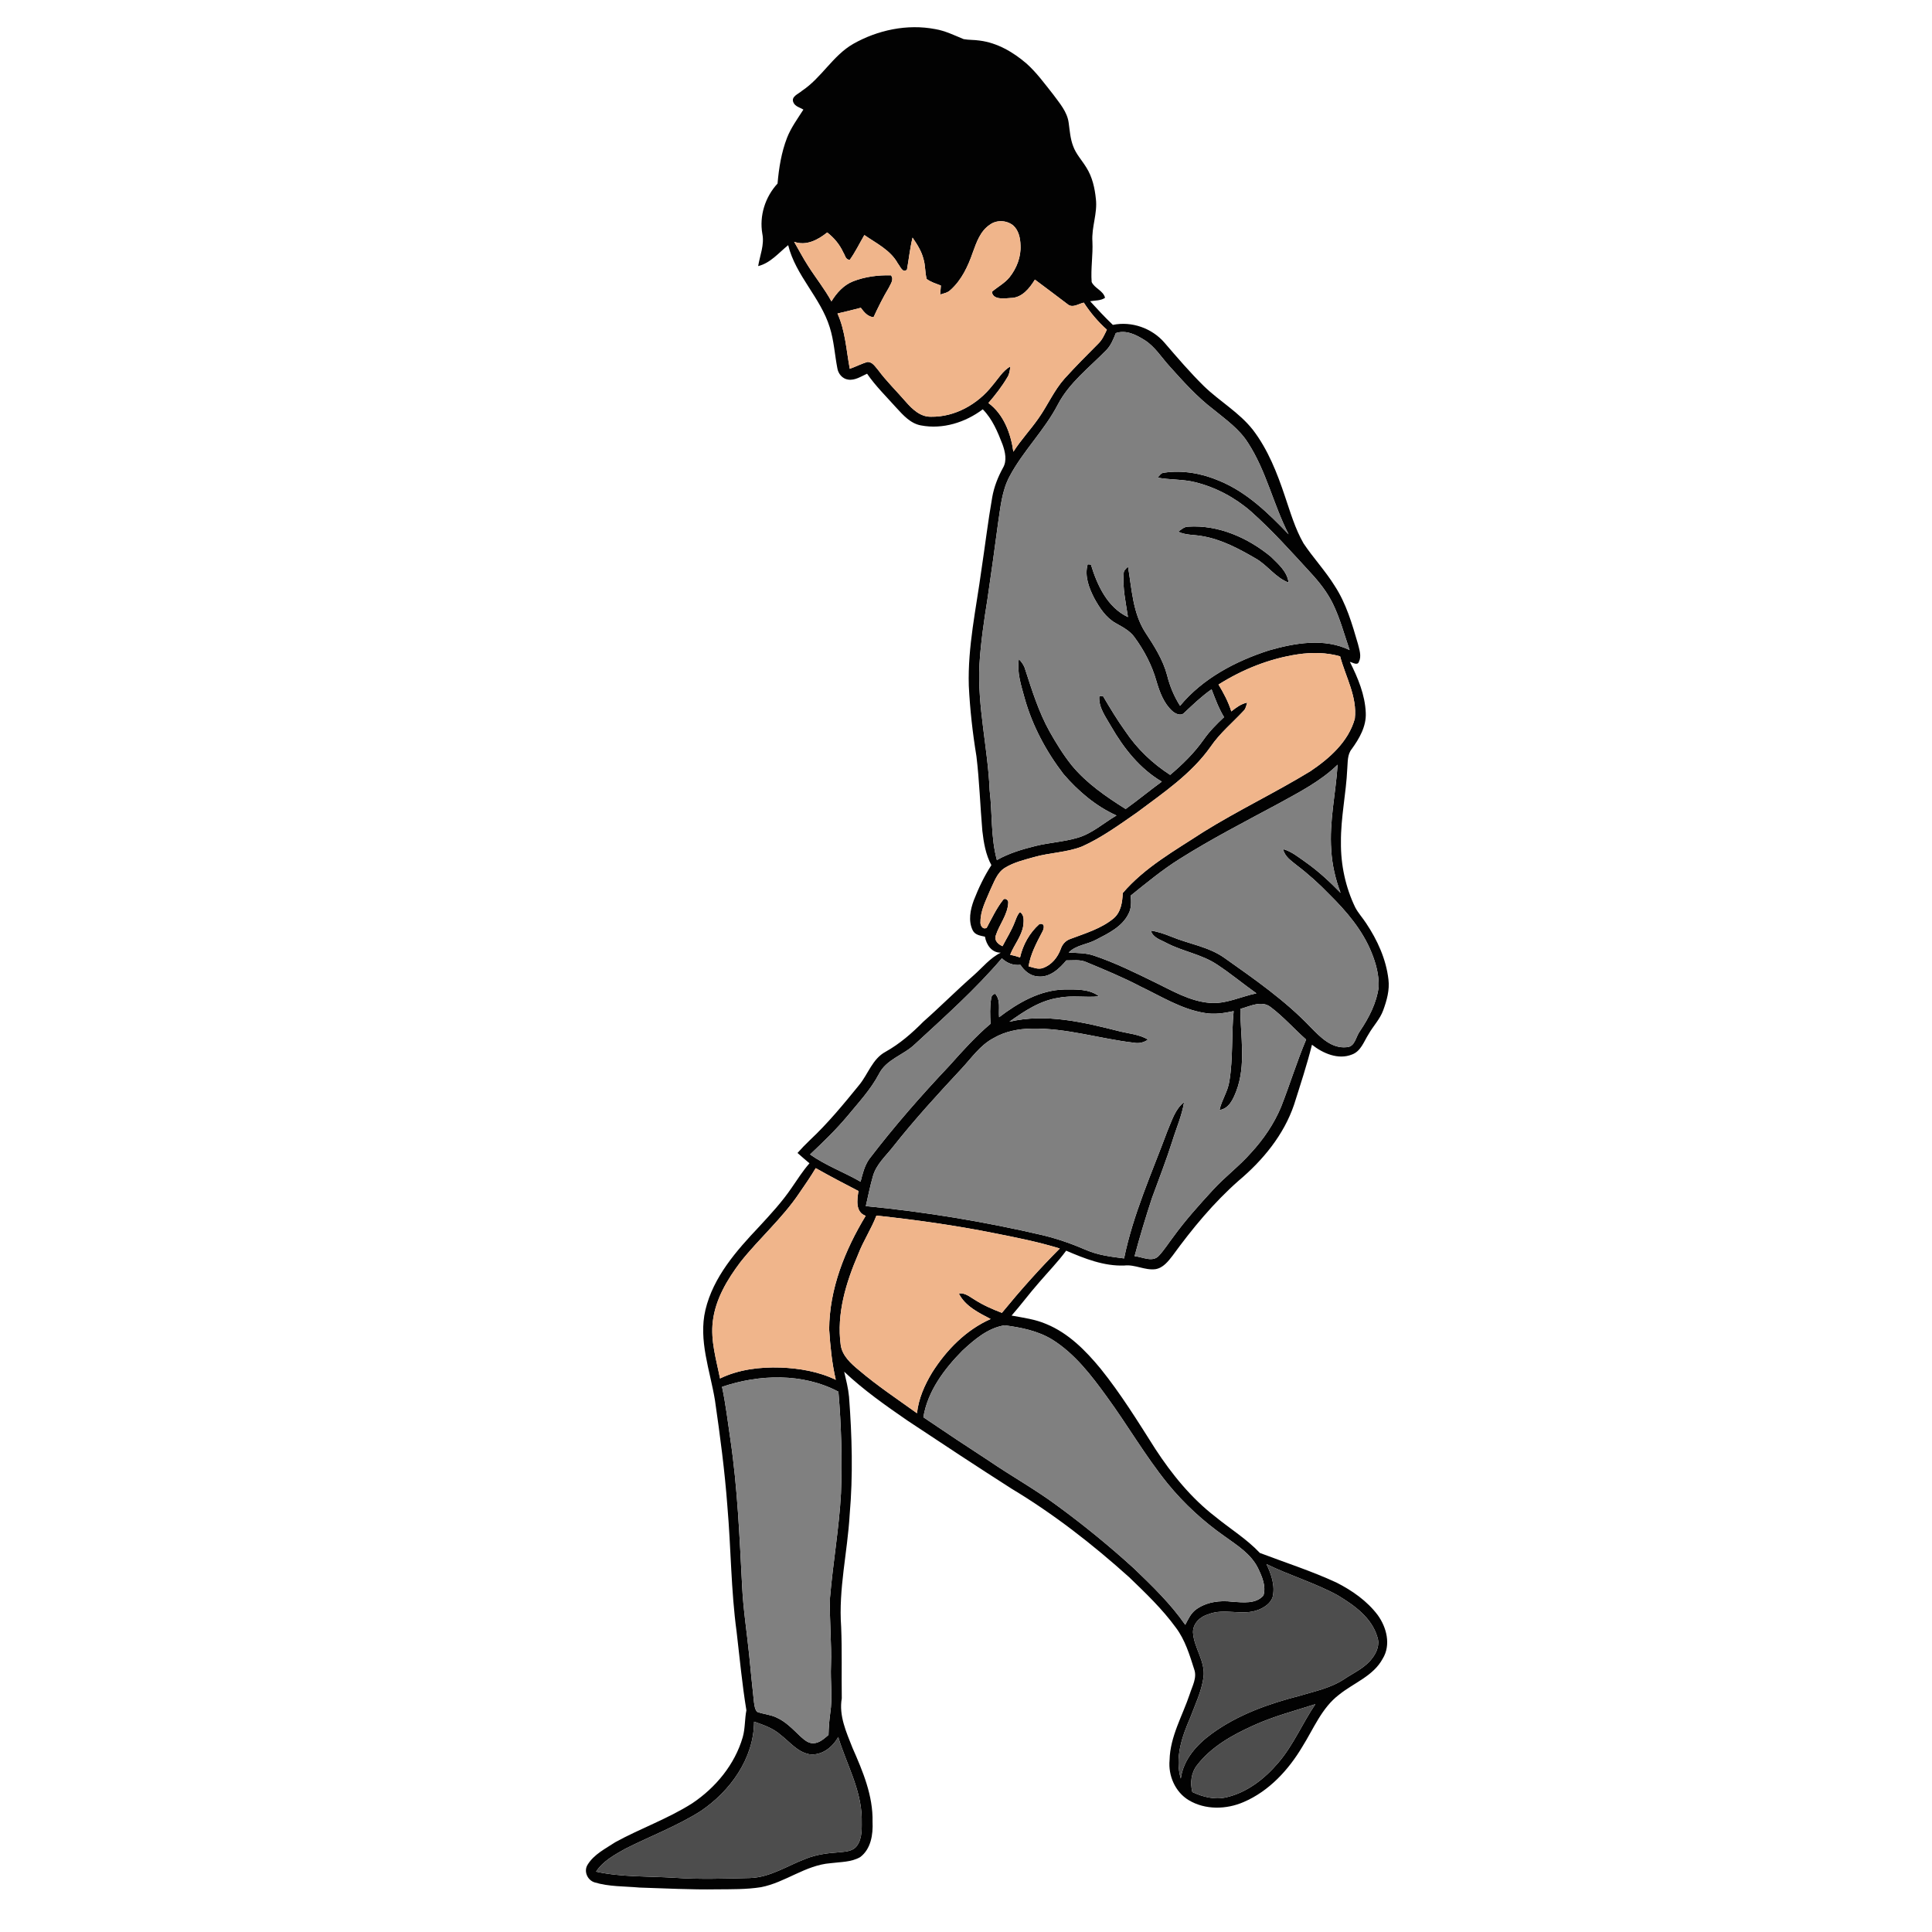 <?xml version="1.0" encoding="UTF-8" ?>
<!DOCTYPE svg PUBLIC "-//W3C//DTD SVG 1.1//EN" "http://www.w3.org/Graphics/SVG/1.1/DTD/svg11.dtd">
<svg width="1000pt" height="1000pt" viewBox="0 0 1000 1000" version="1.1" xmlns="http://www.w3.org/2000/svg">
    <g id="#020202ff">
        <path fill="#020202" opacity="1.00"
            d=" M 441.65 22.70 C 454.34 15.52 469.61 12.30 484.03 15.06 C 489.22 15.92 493.95 18.28 498.78 20.25 C 501.52 20.75 504.34 20.57 507.11 21.01 C 516.18 22.16 524.37 26.94 531.22 32.81 C 536.54 37.53 540.72 43.35 545.13 48.89 C 548.43 53.40 552.44 57.89 553.16 63.66 C 553.71 67.67 553.98 71.77 555.44 75.59 C 556.91 79.73 560.02 82.96 562.27 86.67 C 565.38 91.55 566.66 97.33 567.23 103.02 C 568.12 110.44 564.92 117.58 565.43 125.01 C 565.77 132.00 564.52 138.99 565.04 145.96 C 566.51 149.26 571.06 150.39 571.97 154.14 C 569.72 155.72 566.82 155.45 564.24 155.92 C 568.05 160.11 571.92 164.25 576.01 168.16 C 585.73 166.15 596.25 169.85 602.71 177.35 C 609.32 185.04 615.93 192.76 623.16 199.88 C 631.30 207.76 641.44 213.49 648.50 222.49 C 656.33 232.72 661.07 244.88 665.12 257.00 C 667.92 265.22 670.35 273.67 674.70 281.24 C 679.74 288.79 686.01 295.47 690.80 303.19 C 696.79 312.32 699.85 322.92 702.87 333.30 C 703.58 336.28 704.84 339.60 703.36 342.55 C 702.63 344.69 700.07 342.83 698.70 342.59 C 702.84 350.84 706.56 359.65 706.92 369.00 C 707.24 375.96 703.60 382.25 699.66 387.69 C 697.31 390.57 697.65 394.48 697.34 397.95 C 696.77 410.67 693.94 423.21 694.07 435.98 C 693.94 447.57 696.42 459.19 701.45 469.64 C 703.00 472.59 705.30 475.07 707.11 477.86 C 712.93 486.57 717.43 496.42 718.65 506.91 C 719.35 512.37 717.81 517.80 715.96 522.88 C 714.29 527.53 710.74 531.08 708.35 535.33 C 705.91 539.13 704.40 544.15 699.74 545.83 C 692.61 548.68 684.73 545.20 679.07 540.75 C 676.46 551.23 673.06 561.48 669.81 571.77 C 664.50 587.44 653.63 600.59 641.12 611.12 C 628.15 622.54 617.09 635.96 606.95 649.90 C 604.64 652.89 602.02 656.29 598.04 656.93 C 592.56 657.62 587.45 654.38 581.96 655.03 C 571.36 655.44 561.41 651.44 551.85 647.35 C 547.55 653.18 542.47 658.37 537.76 663.87 C 532.87 669.42 528.48 675.39 523.59 680.94 C 529.67 682.06 535.89 682.85 541.61 685.34 C 553.02 690.03 561.92 699.04 569.64 708.40 C 580.18 721.49 589.02 735.83 598.01 750.00 C 606.56 763.09 616.60 775.45 629.04 785.03 C 636.71 791.32 645.27 796.54 652.10 803.80 C 665.35 808.83 678.91 813.18 691.80 819.15 C 699.87 823.26 707.58 828.63 713.08 835.92 C 717.72 842.30 720.06 851.39 715.69 858.51 C 710.84 867.54 700.69 871.03 693.11 877.16 C 684.13 883.97 679.94 894.77 674.12 904.04 C 666.94 916.12 656.85 927.09 643.74 932.72 C 634.76 936.63 623.81 936.89 615.26 931.75 C 608.26 927.52 604.61 919.04 605.37 911.03 C 605.63 898.80 612.07 888.10 615.84 876.79 C 617.13 872.69 619.69 868.39 618.11 864.01 C 615.71 856.51 613.41 848.80 608.61 842.43 C 601.63 832.84 593.01 824.60 584.50 816.40 C 565.58 799.38 545.42 783.65 523.58 770.54 C 505.51 758.98 487.60 747.19 469.73 735.31 C 458.36 727.47 447.01 719.50 436.95 709.99 C 437.94 714.29 439.05 718.58 439.46 722.98 C 441.00 743.30 441.57 763.75 439.78 784.07 C 438.66 803.41 433.95 822.56 435.38 842.02 C 435.89 854.36 435.51 866.72 435.70 879.07 C 434.13 888.01 438.05 896.57 441.25 904.69 C 446.59 916.80 451.94 929.47 451.63 942.97 C 451.94 949.51 450.82 957.04 445.23 961.24 C 440.59 963.91 435.00 963.71 429.84 964.39 C 416.91 965.40 406.47 974.37 393.92 976.80 C 386.34 978.00 378.65 977.86 371.00 977.92 C 357.66 978.15 344.34 977.40 331.01 977.00 C 323.23 976.29 315.22 976.60 307.68 974.29 C 304.00 973.11 302.01 968.48 304.17 965.13 C 307.46 959.77 313.38 956.88 318.47 953.52 C 331.53 946.35 345.76 941.39 358.37 933.34 C 370.44 925.25 380.32 913.31 384.42 899.22 C 385.74 894.67 385.42 889.86 386.33 885.24 C 384.11 871.74 382.86 858.11 381.26 844.53 C 378.35 823.09 378.37 801.40 376.51 779.86 C 375.14 761.39 372.71 743.03 370.05 724.71 C 367.52 709.31 361.42 693.72 365.13 678.00 C 369.20 660.93 381.14 647.40 392.88 634.98 C 398.83 628.53 404.83 622.07 409.76 614.79 C 412.73 610.49 415.53 606.06 418.98 602.12 C 416.89 600.37 414.83 598.58 412.79 596.77 C 414.83 594.48 416.95 592.27 419.17 590.16 C 428.50 581.43 436.63 571.53 444.68 561.63 C 449.35 555.98 451.54 548.06 458.36 544.40 C 465.69 540.30 472.04 534.78 477.91 528.83 C 486.76 521.02 495.08 512.63 503.95 504.85 C 508.53 500.81 512.43 495.85 518.01 493.10 C 513.31 493.17 510.53 489.02 509.81 484.82 C 507.47 484.31 504.64 483.96 503.48 481.53 C 501.07 476.66 502.23 470.89 504.03 466.01 C 506.50 459.68 509.43 453.50 513.14 447.80 C 510.18 442.35 509.16 436.15 508.46 430.06 C 507.34 417.20 506.95 404.26 505.40 391.44 C 503.42 379.36 502.05 367.18 501.45 354.96 C 500.84 334.76 505.28 314.91 507.98 294.99 C 509.88 282.46 511.38 269.87 513.57 257.39 C 514.51 252.04 516.50 246.96 519.11 242.21 C 521.34 238.48 520.28 233.90 518.92 230.06 C 516.40 223.56 513.67 216.90 508.68 211.86 C 499.70 218.65 487.93 222.34 476.73 220.20 C 471.29 219.25 467.48 214.89 463.93 211.04 C 458.77 205.27 453.20 199.83 448.80 193.43 C 445.70 194.82 442.55 197.02 438.99 196.48 C 435.99 196.07 433.82 193.40 433.39 190.51 C 432.04 183.49 431.65 176.26 429.47 169.41 C 424.72 154.03 411.84 142.65 407.96 126.89 C 403.08 130.84 398.75 136.19 392.42 137.73 C 393.33 132.19 395.72 126.75 394.59 121.04 C 392.95 111.69 396.05 101.94 402.46 95.00 C 403.15 86.97 404.44 78.90 407.36 71.35 C 409.42 66.06 412.82 61.47 415.84 56.72 C 414.05 55.63 411.53 55.12 410.65 52.99 C 409.34 49.93 413.25 48.68 415.06 47.03 C 425.20 40.33 431.04 28.78 441.65 22.70 M 512.34 116.31 C 507.44 119.55 505.45 125.35 503.54 130.60 C 501.07 137.77 497.73 144.96 491.98 150.08 C 490.55 151.54 488.48 151.85 486.64 152.46 C 486.74 150.90 486.86 149.34 487.00 147.79 C 484.49 146.80 481.82 146.03 479.65 144.40 C 478.73 141.01 479.03 137.40 477.99 134.03 C 476.96 129.96 474.68 126.41 472.34 122.99 C 471.00 128.43 470.44 134.02 469.45 139.53 C 467.25 141.68 465.90 137.74 464.70 136.33 C 460.91 129.43 453.58 125.96 447.39 121.66 C 444.91 125.91 442.77 130.38 439.91 134.39 C 437.66 134.69 437.43 132.00 436.45 130.59 C 434.60 126.52 431.68 123.05 428.16 120.32 C 423.37 124.17 417.32 127.41 411.04 125.15 C 413.47 129.32 415.67 133.63 418.31 137.68 C 422.22 143.85 426.85 149.56 430.35 156.00 C 433.04 151.59 436.68 147.52 441.60 145.60 C 447.78 143.20 454.54 142.32 461.14 142.52 C 462.91 144.58 460.91 147.04 460.01 149.00 C 457.07 153.89 454.54 159.00 452.15 164.18 C 449.11 163.92 447.24 161.57 445.55 159.30 C 441.54 160.36 437.52 161.34 433.48 162.27 C 437.56 171.31 438.04 181.30 439.84 190.90 C 442.96 189.81 445.90 188.22 449.09 187.34 C 451.63 187.36 453.00 189.79 454.49 191.48 C 458.85 197.37 464.13 202.48 468.91 208.03 C 472.28 211.85 476.43 215.85 481.92 215.70 C 494.28 215.91 506.14 209.17 513.65 199.56 C 516.62 196.14 518.94 191.99 522.95 189.65 C 522.72 191.61 522.50 193.65 521.38 195.34 C 518.58 200.07 515.18 204.44 511.60 208.60 C 519.53 214.43 523.20 224.40 524.52 233.82 C 528.39 227.73 533.39 222.47 537.50 216.56 C 542.25 209.86 545.51 202.15 551.00 195.97 C 556.70 189.70 562.67 183.66 568.67 177.67 C 570.63 175.71 571.73 173.12 572.91 170.65 C 568.33 166.53 564.32 161.81 560.98 156.64 C 558.26 157.19 555.19 159.65 552.62 157.48 C 546.96 153.24 541.36 148.91 535.66 144.72 C 532.84 149.30 528.93 154.24 523.02 154.24 C 519.86 154.50 513.85 155.29 513.42 151.04 C 516.39 148.46 520.00 146.63 522.51 143.54 C 526.21 138.90 528.52 132.98 528.22 127.00 C 528.11 123.28 527.29 119.20 524.37 116.63 C 520.98 113.96 515.84 113.71 512.34 116.31 M 577.54 172.41 C 576.28 175.62 574.96 178.93 572.46 181.39 C 563.72 190.33 553.40 198.14 547.51 209.44 C 540.59 222.77 529.57 233.36 522.54 246.61 C 518.61 253.96 517.87 262.38 516.64 270.48 C 514.87 283.67 513.07 296.86 511.12 310.03 C 509.32 321.29 507.64 332.59 506.96 343.99 C 505.85 365.84 511.35 387.26 512.24 409.01 C 513.69 421.05 512.77 433.38 515.99 445.17 C 522.23 441.60 529.18 439.57 536.11 437.85 C 543.24 436.11 550.64 435.72 557.69 433.65 C 565.28 431.48 571.19 425.99 577.89 422.10 C 567.17 417.26 558.00 409.45 550.40 400.58 C 541.44 388.89 534.35 375.63 530.36 361.42 C 528.56 354.83 526.27 348.07 527.35 341.15 C 528.79 342.64 530.05 344.34 530.60 346.37 C 534.18 357.37 537.63 368.54 543.30 378.70 C 546.72 384.76 550.39 390.72 554.75 396.16 C 562.44 405.48 572.51 412.36 582.64 418.74 C 589.00 414.19 595.02 409.18 601.35 404.57 C 589.95 397.88 581.62 387.26 575.10 375.97 C 572.37 371.11 568.44 366.10 569.01 360.23 C 569.48 360.24 570.43 360.26 570.90 360.27 C 574.55 366.46 578.25 372.64 582.46 378.48 C 588.52 387.55 596.51 395.18 605.67 401.08 C 612.04 395.70 618.06 389.82 622.89 382.99 C 625.93 378.62 629.68 374.82 633.57 371.20 C 630.82 366.68 629.00 361.70 627.11 356.79 C 621.99 360.36 617.50 364.68 612.97 368.94 C 611.26 370.80 608.46 369.48 606.88 368.12 C 602.38 364.10 600.24 358.22 598.58 352.58 C 596.26 344.35 592.24 336.65 587.18 329.78 C 584.75 326.41 580.97 324.52 577.46 322.52 C 572.37 319.67 569.13 314.59 566.38 309.63 C 563.64 304.30 561.26 298.09 562.98 292.08 C 563.40 292.11 564.23 292.18 564.65 292.21 C 567.91 302.90 573.16 314.37 583.83 319.40 C 582.73 311.96 581.00 304.48 581.61 296.92 C 581.51 295.30 582.86 294.31 583.86 293.28 C 585.83 304.79 586.27 317.13 592.76 327.27 C 597.35 334.26 601.96 341.42 604.12 349.60 C 605.49 355.16 607.72 360.48 610.80 365.32 C 622.55 351.13 639.50 342.22 656.79 336.64 C 670.21 332.80 685.48 330.09 698.56 336.47 C 695.78 328.36 693.59 320.01 689.80 312.29 C 686.91 306.45 682.84 301.29 678.44 296.53 C 668.42 285.61 658.50 274.52 647.41 264.66 C 639.16 257.48 629.25 252.23 618.63 249.59 C 612.24 248.00 605.59 248.42 599.15 247.22 C 600.12 246.30 600.86 244.78 602.39 244.68 C 612.13 243.21 622.16 245.03 631.16 248.89 C 645.34 254.72 656.53 265.65 666.97 276.54 C 659.06 261.13 655.45 243.74 645.92 229.14 C 641.44 222.04 634.49 217.17 628.11 211.95 C 619.62 205.50 612.48 197.52 605.39 189.62 C 601.26 185.10 597.96 179.67 592.78 176.24 C 588.27 173.39 582.99 170.57 577.54 172.41 M 630.70 354.32 C 633.36 358.72 635.80 363.29 637.33 368.23 C 639.79 366.26 642.38 364.30 645.54 363.66 C 645.05 365.07 644.90 366.72 643.77 367.82 C 638.00 374.04 631.35 379.50 626.56 386.57 C 616.60 400.62 602.13 410.36 588.53 420.54 C 579.39 426.88 570.31 433.51 560.14 438.11 C 552.21 441.25 543.49 441.29 535.33 443.59 C 530.15 445.07 524.76 446.32 520.13 449.19 C 516.04 451.70 514.57 456.55 512.57 460.62 C 510.42 465.91 507.47 471.19 507.50 477.04 C 507.23 478.86 508.61 481.38 510.71 480.24 C 513.33 475.39 515.67 470.33 519.06 465.96 C 519.91 464.45 521.94 465.67 521.87 467.14 C 521.63 473.45 517.23 478.46 515.39 484.27 C 514.54 486.91 516.73 488.80 518.90 489.75 C 521.05 485.61 523.57 481.65 525.24 477.29 C 525.99 475.48 526.50 473.50 527.95 472.10 C 530.28 473.63 529.87 476.65 529.65 479.05 C 528.79 484.63 524.87 489.02 522.86 494.18 C 524.59 494.54 526.29 495.02 527.98 495.57 C 529.46 488.98 532.92 482.81 537.97 478.32 C 541.05 477.57 540.47 480.70 539.43 482.43 C 536.48 488.07 533.41 493.78 532.38 500.16 C 534.82 500.77 537.38 501.97 539.91 501.02 C 544.33 499.43 547.49 495.49 549.05 491.17 C 549.83 488.80 551.56 486.84 553.95 486.02 C 561.67 483.10 569.90 480.71 576.39 475.37 C 580.20 472.13 580.94 466.95 581.13 462.25 C 592.54 448.89 608.16 440.23 622.68 430.73 C 640.76 419.47 660.05 410.29 678.23 399.20 C 688.12 392.55 697.95 383.89 701.25 372.01 C 702.58 360.64 696.48 350.36 693.64 339.71 C 686.59 337.70 679.15 337.60 671.93 338.65 C 657.26 340.81 643.21 346.42 630.70 354.32 M 661.92 415.86 C 644.66 425.15 627.19 434.11 610.60 444.57 C 601.64 450.18 593.48 456.94 585.26 463.55 C 585.54 466.75 585.68 470.16 584.07 473.07 C 580.76 479.75 573.66 483.11 567.37 486.38 C 562.76 488.90 556.96 489.12 553.15 493.02 C 557.49 493.33 561.97 493.16 566.15 494.61 C 577.05 498.26 587.38 503.37 597.70 508.41 C 606.75 512.80 615.74 518.18 625.99 519.07 C 634.44 519.85 642.23 515.81 650.32 514.15 C 643.42 509.25 636.91 503.81 629.83 499.17 C 621.90 493.93 612.28 492.48 603.91 488.14 C 600.87 486.47 596.75 485.43 595.68 481.68 C 599.32 482.20 602.79 483.43 606.19 484.79 C 615.41 488.63 625.71 489.99 633.97 495.95 C 649.47 506.92 665.20 517.85 678.36 531.66 C 683.34 536.75 689.18 542.84 696.98 542.03 C 701.38 541.89 701.70 536.70 703.80 533.85 C 708.49 526.94 712.47 519.30 713.59 510.93 C 713.84 504.81 712.23 498.75 709.94 493.12 C 705.26 481.43 696.95 471.72 688.10 462.96 C 682.83 457.50 677.18 452.40 671.13 447.81 C 668.33 445.50 664.89 443.33 664.15 439.49 C 668.56 440.72 672.10 443.70 675.79 446.26 C 682.38 450.89 688.29 456.40 693.89 462.16 C 691.21 455.05 689.48 447.58 689.05 439.98 C 687.97 425.15 691.40 410.53 692.35 395.80 C 683.56 404.37 672.55 409.99 661.92 415.86 M 473.52 540.51 C 467.69 546.13 458.68 548.31 454.91 555.95 C 450.65 563.99 444.41 570.67 438.66 577.64 C 432.71 584.75 426.03 591.18 419.29 597.54 C 427.41 603.29 436.85 606.69 445.43 611.66 C 446.44 607.61 447.48 603.45 449.87 599.97 C 462.81 583.03 476.87 566.97 491.51 551.49 C 498.22 543.96 504.98 536.44 512.69 529.91 C 512.49 525.59 512.29 521.23 513.00 516.95 C 513.07 515.64 513.75 514.78 515.04 514.36 C 518.10 517.54 516.72 522.52 517.14 526.52 C 526.94 519.03 538.32 512.43 550.99 512.16 C 557.03 512.15 563.85 511.81 568.91 515.69 C 561.95 516.45 554.91 515.03 547.99 516.46 C 538.39 517.82 530.18 523.36 522.46 528.85 C 541.44 524.39 560.85 529.10 579.30 533.76 C 584.31 535.01 589.67 535.37 594.21 538.07 C 592.10 539.62 589.54 540.20 586.97 539.72 C 569.27 537.67 551.98 532.04 534.03 532.41 C 527.20 532.49 520.27 533.82 514.32 537.29 C 507.26 540.98 502.76 547.78 497.42 553.44 C 485.33 566.40 473.35 579.50 462.35 593.42 C 458.58 598.29 453.59 602.58 451.85 608.71 C 450.36 613.83 449.34 619.08 448.15 624.28 C 478.97 627.26 509.62 632.32 539.77 639.36 C 547.40 641.21 554.83 643.80 562.03 646.92 C 568.27 649.68 575.11 650.50 581.82 651.35 C 586.50 628.46 596.21 607.11 604.29 585.31 C 606.56 580.07 608.19 574.15 612.88 570.46 C 611.77 577.43 608.84 583.92 606.79 590.63 C 603.63 600.59 599.82 610.31 596.25 620.12 C 592.99 630.06 589.95 640.08 587.26 650.19 C 591.30 650.55 596.56 653.60 599.84 649.96 C 602.62 646.97 604.78 643.50 607.26 640.27 C 613.51 631.63 620.66 623.70 627.86 615.85 C 634.08 609.06 641.53 603.54 647.60 596.61 C 654.02 589.63 659.44 581.68 663.10 572.90 C 667.61 561.37 671.25 549.50 676.05 538.07 C 669.84 532.58 664.35 526.28 657.72 521.29 C 653.02 517.61 646.99 520.85 642.01 522.21 C 642.03 536.40 645.09 551.24 639.85 564.89 C 638.24 568.97 636.15 573.83 631.21 574.55 C 632.33 569.36 635.57 564.90 636.32 559.61 C 638.29 547.63 637.37 535.42 638.53 523.36 C 633.61 524.42 628.51 525.20 623.50 524.30 C 611.53 522.38 601.14 515.77 590.38 510.64 C 581.20 505.82 571.61 501.88 562.05 497.90 C 558.85 496.56 555.29 497.16 551.92 497.11 C 548.21 501.53 543.20 506.22 536.94 505.38 C 533.13 505.05 530.17 502.47 528.16 499.40 C 524.52 499.82 521.17 498.52 518.57 496.02 C 504.85 512.11 489.02 526.20 473.52 540.51 M 422.21 604.62 C 419.57 609.11 416.56 613.37 413.62 617.68 C 404.87 630.67 392.93 641.02 383.24 653.25 C 376.42 662.29 370.30 672.48 368.95 683.95 C 367.72 693.97 370.77 703.77 372.68 713.50 C 382.36 708.81 393.31 707.50 403.97 707.84 C 413.78 708.22 423.70 709.90 432.61 714.19 C 430.59 705.62 429.75 696.84 429.17 688.08 C 429.28 667.09 437.35 647.03 448.08 629.30 C 442.64 627.39 443.63 620.96 444.34 616.47 C 436.90 612.64 429.50 608.73 422.21 604.62 M 444.22 649.13 C 437.89 663.85 432.96 679.95 435.15 696.12 C 435.93 701.77 440.48 705.82 444.65 709.25 C 454.13 717.33 464.53 724.21 474.63 731.49 C 475.44 723.95 478.55 716.91 482.43 710.48 C 489.81 698.79 499.97 688.38 512.76 682.72 C 506.55 679.45 499.57 676.10 496.29 669.51 C 499.41 669.01 501.85 671.17 504.34 672.65 C 508.79 675.51 513.65 677.66 518.58 679.53 C 528.05 667.97 537.98 656.80 548.54 646.22 C 537.38 642.78 525.90 640.51 514.45 638.25 C 494.34 634.22 474.02 631.38 453.64 629.18 C 451.00 636.06 446.87 642.25 444.22 649.13 M 498.11 699.12 C 488.72 708.64 480.14 720.06 477.93 733.57 C 489.15 741.20 500.46 748.69 511.84 756.09 C 523.38 763.98 535.65 770.79 546.91 779.12 C 560.88 789.32 574.30 800.31 587.09 811.96 C 596.51 821.03 606.02 830.21 613.49 841.01 C 614.98 838.14 616.37 835.01 619.07 833.05 C 624.50 829.13 631.52 828.21 638.04 829.08 C 643.35 829.39 650.05 830.32 653.95 825.82 C 655.43 821.05 653.23 816.05 651.19 811.77 C 647.57 804.35 640.37 799.87 633.89 795.22 C 622.82 787.45 612.80 778.26 604.26 767.76 C 592.79 753.58 583.67 737.70 572.92 722.98 C 564.91 711.93 556.38 700.71 544.65 693.37 C 537.24 688.83 528.49 687.09 519.99 685.98 C 511.33 687.33 504.34 693.36 498.11 699.12 M 373.73 717.83 C 375.63 726.81 376.71 735.94 378.05 745.01 C 381.77 770.18 382.79 795.63 384.13 821.01 C 384.69 832.92 386.57 844.70 387.77 856.55 C 388.57 864.74 389.36 872.94 390.27 881.13 C 390.56 882.81 390.67 884.74 391.91 886.06 C 395.18 887.28 398.79 887.46 401.97 889.00 C 406.83 891.18 410.49 895.16 414.30 898.75 C 416.19 900.41 418.28 902.41 421.00 902.29 C 424.17 902.22 426.56 899.91 428.83 898.00 C 428.93 894.22 429.21 890.46 429.73 886.72 C 431.01 878.54 429.75 870.27 430.11 862.05 C 430.51 850.35 429.24 838.68 429.61 827.00 C 431.13 808.93 434.31 791.04 435.29 772.93 C 435.95 755.39 435.44 737.82 433.96 720.34 C 415.57 710.60 393.04 711.27 373.73 717.83 M 655.49 809.55 C 658.05 814.83 660.14 820.83 658.69 826.74 C 657.55 829.98 654.40 832.02 651.35 833.25 C 643.02 836.51 633.85 832.21 625.52 835.52 C 621.28 836.69 617.38 840.29 617.50 844.96 C 617.97 852.99 624.00 859.86 622.95 868.13 C 621.92 875.44 618.64 882.21 616.07 889.07 C 611.79 898.87 607.99 909.87 611.18 920.58 C 612.50 910.68 619.49 902.94 627.28 897.30 C 640.77 887.46 656.76 881.83 672.80 877.71 C 680.70 875.33 689.06 873.66 695.99 868.94 C 700.93 865.68 706.65 863.18 710.25 858.29 C 712.66 855.23 714.28 851.11 712.89 847.26 C 709.95 837.23 700.86 830.84 692.36 825.70 C 680.55 819.26 667.53 815.49 655.49 809.55 M 648.29 893.32 C 637.63 898.17 626.94 904.16 619.66 913.59 C 616.50 917.54 615.96 922.76 617.15 927.56 C 622.54 930.08 628.62 931.64 634.55 930.32 C 645.35 927.89 654.49 920.77 661.55 912.49 C 669.45 903.33 674.09 892.01 680.83 882.07 C 669.92 885.60 658.74 888.47 648.29 893.32 M 390.31 891.14 C 390.23 910.17 377.89 927.22 362.54 937.51 C 350.30 945.22 336.69 950.36 323.80 956.84 C 318.18 960.01 312.17 963.21 308.52 968.76 C 321.80 971.66 335.51 971.09 349.01 971.92 C 362.00 972.83 375.02 972.37 388.02 972.06 C 398.55 971.80 407.53 965.67 417.10 962.07 C 422.50 959.90 428.33 959.15 434.10 958.76 C 437.39 958.39 441.35 958.38 443.52 955.42 C 446.53 951.30 445.98 945.83 446.02 941.01 C 445.73 926.14 438.07 912.98 433.85 899.06 C 430.96 904.43 425.23 908.87 418.85 907.98 C 412.72 906.82 408.71 901.53 403.99 897.93 C 400.11 894.48 395.14 892.80 390.31 891.14 Z" />
        <path fill="#020202" opacity="1.00"
            d=" M 609.83 275.19 C 611.42 274.11 612.94 272.58 615.02 272.59 C 630.68 271.58 645.94 278.35 657.83 288.17 C 661.63 291.94 666.32 295.87 666.95 301.53 C 660.19 299.01 656.12 292.59 649.98 289.09 C 641.25 284.02 632.11 279.10 622.02 277.46 C 617.95 276.72 613.64 277.05 609.83 275.19 Z" />
    </g>
    <g id="#f0b58bff">
        <path fill="#f0b58b" opacity="1.00"
            d=" M 512.34 116.31 C 515.84 113.71 520.98 113.96 524.37 116.63 C 527.29 119.20 528.11 123.28 528.22 127.00 C 528.52 132.98 526.21 138.90 522.51 143.54 C 520.00 146.63 516.39 148.46 513.42 151.04 C 513.85 155.29 519.86 154.50 523.02 154.24 C 528.93 154.24 532.84 149.30 535.66 144.72 C 541.36 148.91 546.96 153.24 552.62 157.48 C 555.19 159.65 558.26 157.19 560.98 156.64 C 564.32 161.81 568.33 166.53 572.91 170.65 C 571.73 173.12 570.63 175.71 568.67 177.67 C 562.67 183.66 556.70 189.70 551.00 195.97 C 545.51 202.15 542.25 209.86 537.50 216.56 C 533.39 222.47 528.39 227.73 524.52 233.82 C 523.20 224.40 519.53 214.43 511.60 208.60 C 515.18 204.44 518.58 200.07 521.38 195.34 C 522.50 193.65 522.72 191.61 522.95 189.65 C 518.94 191.99 516.62 196.14 513.65 199.56 C 506.14 209.17 494.28 215.91 481.92 215.70 C 476.43 215.85 472.28 211.85 468.91 208.03 C 464.13 202.48 458.85 197.37 454.49 191.48 C 453.00 189.79 451.63 187.36 449.09 187.34 C 445.90 188.22 442.96 189.81 439.84 190.90 C 438.04 181.30 437.56 171.31 433.48 162.27 C 437.52 161.34 441.54 160.36 445.55 159.30 C 447.24 161.57 449.11 163.92 452.15 164.18 C 454.54 159.00 457.07 153.89 460.01 149.00 C 460.91 147.04 462.91 144.58 461.14 142.52 C 454.54 142.32 447.78 143.20 441.60 145.60 C 436.68 147.52 433.04 151.59 430.35 156.00 C 426.85 149.56 422.22 143.85 418.31 137.68 C 415.67 133.63 413.47 129.32 411.04 125.15 C 417.32 127.41 423.37 124.17 428.16 120.32 C 431.68 123.05 434.60 126.52 436.45 130.59 C 437.43 132.00 437.66 134.69 439.91 134.39 C 442.77 130.38 444.91 125.91 447.39 121.66 C 453.58 125.96 460.91 129.43 464.70 136.33 C 465.90 137.74 467.25 141.68 469.45 139.53 C 470.44 134.02 471.00 128.43 472.34 122.99 C 474.68 126.41 476.96 129.96 477.99 134.03 C 479.03 137.40 478.73 141.01 479.65 144.40 C 481.82 146.03 484.49 146.80 487.00 147.79 C 486.86 149.34 486.74 150.90 486.64 152.46 C 488.48 151.85 490.55 151.54 491.98 150.08 C 497.73 144.96 501.07 137.77 503.54 130.60 C 505.45 125.35 507.44 119.55 512.34 116.31 Z" />
        <path fill="#f0b58b" opacity="1.00"
            d=" M 630.70 354.32 C 643.21 346.42 657.26 340.81 671.93 338.65 C 679.15 337.60 686.59 337.70 693.64 339.71 C 696.48 350.36 702.58 360.64 701.25 372.01 C 697.95 383.89 688.12 392.55 678.23 399.20 C 660.05 410.29 640.76 419.47 622.68 430.73 C 608.16 440.23 592.54 448.89 581.13 462.25 C 580.94 466.95 580.20 472.13 576.39 475.37 C 569.90 480.71 561.67 483.10 553.95 486.02 C 551.56 486.84 549.83 488.80 549.05 491.17 C 547.49 495.49 544.33 499.43 539.91 501.02 C 537.38 501.97 534.82 500.77 532.38 500.16 C 533.41 493.78 536.48 488.07 539.43 482.43 C 540.47 480.70 541.05 477.57 537.97 478.32 C 532.92 482.81 529.46 488.98 527.98 495.57 C 526.29 495.02 524.59 494.54 522.86 494.18 C 524.87 489.02 528.79 484.63 529.65 479.05 C 529.87 476.65 530.28 473.63 527.95 472.10 C 526.50 473.50 525.99 475.48 525.24 477.29 C 523.57 481.65 521.05 485.61 518.90 489.75 C 516.73 488.80 514.54 486.91 515.39 484.27 C 517.23 478.46 521.63 473.45 521.87 467.14 C 521.94 465.67 519.91 464.45 519.06 465.96 C 515.67 470.33 513.33 475.39 510.71 480.24 C 508.61 481.38 507.23 478.86 507.50 477.04 C 507.47 471.19 510.42 465.91 512.57 460.62 C 514.57 456.55 516.04 451.70 520.13 449.19 C 524.76 446.32 530.15 445.07 535.33 443.59 C 543.49 441.29 552.21 441.25 560.14 438.11 C 570.31 433.51 579.39 426.88 588.53 420.54 C 602.13 410.36 616.60 400.62 626.56 386.57 C 631.35 379.50 638.00 374.04 643.77 367.82 C 644.90 366.72 645.05 365.07 645.54 363.66 C 642.38 364.30 639.79 366.26 637.33 368.23 C 635.80 363.29 633.36 358.72 630.70 354.32 Z" />
        <path fill="#f0b58b" opacity="1.00"
            d=" M 422.21 604.62 C 429.50 608.73 436.90 612.64 444.34 616.47 C 443.63 620.96 442.64 627.39 448.08 629.30 C 437.35 647.03 429.28 667.09 429.17 688.08 C 429.75 696.84 430.59 705.62 432.61 714.19 C 423.70 709.90 413.78 708.22 403.97 707.84 C 393.31 707.50 382.36 708.81 372.68 713.50 C 370.77 703.77 367.72 693.97 368.95 683.95 C 370.30 672.48 376.42 662.29 383.24 653.25 C 392.93 641.02 404.87 630.67 413.62 617.68 C 416.56 613.37 419.57 609.11 422.21 604.62 Z" />
        <path fill="#f0b58b" opacity="1.00"
            d=" M 444.22 649.13 C 446.87 642.25 451.00 636.06 453.64 629.18 C 474.02 631.38 494.34 634.22 514.45 638.25 C 525.90 640.51 537.38 642.78 548.54 646.22 C 537.98 656.80 528.05 667.97 518.58 679.53 C 513.65 677.66 508.79 675.51 504.34 672.65 C 501.85 671.17 499.41 669.01 496.29 669.51 C 499.57 676.10 506.55 679.45 512.76 682.72 C 499.97 688.38 489.81 698.79 482.43 710.48 C 478.55 716.91 475.44 723.95 474.63 731.49 C 464.53 724.21 454.13 717.33 444.65 709.25 C 440.48 705.82 435.93 701.77 435.15 696.12 C 432.96 679.95 437.89 663.85 444.22 649.13 Z" />
    </g>
    <g id="#f11b27ff">
        <path fill="grey" opacity="1.00"
            d=" M 577.54 172.41 C 582.99 170.57 588.27 173.39 592.78 176.24 C 597.96 179.67 601.26 185.10 605.39 189.62 C 612.48 197.52 619.62 205.50 628.11 211.95 C 634.49 217.17 641.44 222.04 645.92 229.14 C 655.45 243.74 659.06 261.13 666.97 276.54 C 656.53 265.65 645.34 254.72 631.16 248.89 C 622.16 245.03 612.13 243.21 602.39 244.68 C 600.86 244.78 600.12 246.30 599.15 247.22 C 605.59 248.42 612.24 248.00 618.63 249.59 C 629.25 252.23 639.16 257.48 647.41 264.66 C 658.50 274.52 668.42 285.61 678.44 296.53 C 682.84 301.29 686.91 306.45 689.80 312.29 C 693.59 320.01 695.78 328.36 698.56 336.47 C 685.48 330.09 670.21 332.80 656.79 336.64 C 639.50 342.22 622.55 351.13 610.80 365.32 C 607.72 360.48 605.49 355.16 604.12 349.60 C 601.96 341.42 597.35 334.26 592.76 327.27 C 586.27 317.13 585.83 304.79 583.86 293.28 C 582.86 294.31 581.51 295.30 581.61 296.92 C 581.00 304.48 582.73 311.96 583.83 319.40 C 573.16 314.37 567.91 302.90 564.65 292.21 C 564.23 292.18 563.40 292.11 562.98 292.08 C 561.26 298.09 563.64 304.30 566.38 309.63 C 569.13 314.59 572.37 319.67 577.46 322.52 C 580.97 324.52 584.75 326.41 587.18 329.78 C 592.24 336.65 596.26 344.35 598.58 352.58 C 600.24 358.22 602.38 364.10 606.88 368.12 C 608.46 369.48 611.26 370.80 612.97 368.94 C 617.50 364.68 621.99 360.36 627.11 356.79 C 629.00 361.70 630.82 366.68 633.57 371.20 C 629.68 374.82 625.93 378.62 622.89 382.99 C 618.06 389.82 612.04 395.70 605.67 401.08 C 596.51 395.18 588.52 387.55 582.46 378.48 C 578.25 372.64 574.55 366.46 570.90 360.27 C 570.43 360.26 569.48 360.24 569.01 360.23 C 568.44 366.10 572.37 371.11 575.10 375.97 C 581.62 387.26 589.95 397.88 601.35 404.57 C 595.02 409.18 589.00 414.19 582.64 418.74 C 572.51 412.36 562.44 405.48 554.75 396.16 C 550.39 390.72 546.72 384.76 543.30 378.70 C 537.63 368.54 534.18 357.37 530.60 346.37 C 530.05 344.34 528.79 342.64 527.35 341.15 C 526.27 348.07 528.56 354.83 530.36 361.42 C 534.35 375.63 541.44 388.89 550.40 400.58 C 558.00 409.45 567.17 417.26 577.89 422.10 C 571.19 425.99 565.28 431.48 557.69 433.65 C 550.64 435.72 543.24 436.11 536.11 437.85 C 529.18 439.57 522.23 441.60 515.99 445.17 C 512.77 433.38 513.69 421.05 512.24 409.01 C 511.35 387.26 505.85 365.84 506.96 343.99 C 507.64 332.59 509.32 321.29 511.12 310.03 C 513.07 296.86 514.87 283.67 516.64 270.48 C 517.87 262.38 518.61 253.96 522.54 246.61 C 529.57 233.36 540.59 222.77 547.51 209.44 C 553.40 198.14 563.72 190.33 572.46 181.39 C 574.96 178.93 576.28 175.62 577.54 172.41 M 609.83 275.19 C 613.64 277.05 617.95 276.72 622.02 277.46 C 632.11 279.10 641.25 284.02 649.98 289.09 C 656.12 292.59 660.19 299.01 666.95 301.53 C 666.32 295.87 661.63 291.94 657.83 288.17 C 645.94 278.35 630.68 271.58 615.02 272.59 C 612.94 272.58 611.42 274.11 609.83 275.19 Z" />
        <path fill="grey" opacity="1.00"
            d=" M 661.92 415.86 C 672.55 409.99 683.56 404.37 692.35 395.80 C 691.40 410.53 687.97 425.15 689.05 439.98 C 689.48 447.58 691.21 455.05 693.89 462.16 C 688.29 456.40 682.38 450.89 675.79 446.26 C 672.10 443.70 668.56 440.72 664.15 439.49 C 664.89 443.33 668.33 445.50 671.13 447.81 C 677.18 452.40 682.83 457.50 688.10 462.96 C 696.95 471.72 705.26 481.43 709.94 493.12 C 712.23 498.75 713.84 504.81 713.59 510.93 C 712.47 519.30 708.49 526.94 703.80 533.85 C 701.70 536.70 701.38 541.89 696.98 542.03 C 689.18 542.84 683.34 536.75 678.36 531.66 C 665.20 517.85 649.47 506.92 633.97 495.95 C 625.71 489.99 615.41 488.63 606.19 484.79 C 602.79 483.43 599.32 482.20 595.68 481.68 C 596.75 485.43 600.87 486.47 603.91 488.14 C 612.28 492.48 621.90 493.93 629.83 499.17 C 636.91 503.81 643.42 509.25 650.32 514.15 C 642.23 515.81 634.44 519.85 625.99 519.07 C 615.74 518.18 606.75 512.80 597.70 508.41 C 587.38 503.37 577.05 498.26 566.15 494.61 C 561.97 493.16 557.49 493.33 553.15 493.02 C 556.96 489.12 562.76 488.90 567.37 486.38 C 573.66 483.11 580.76 479.75 584.07 473.07 C 585.68 470.16 585.54 466.75 585.26 463.55 C 593.48 456.94 601.64 450.18 610.60 444.57 C 627.19 434.11 644.66 425.15 661.92 415.86 Z" />
    </g>
    <g id="#2b3dcdff">
        <path fill="grey" opacity="1.00"
            d=" M 473.52 540.51 C 489.02 526.20 504.85 512.11 518.57 496.02 C 521.17 498.52 524.52 499.82 528.16 499.40 C 530.17 502.47 533.13 505.05 536.94 505.38 C 543.20 506.22 548.21 501.53 551.92 497.11 C 555.29 497.16 558.85 496.56 562.05 497.90 C 571.61 501.88 581.20 505.82 590.38 510.64 C 601.14 515.77 611.53 522.38 623.50 524.30 C 628.51 525.20 633.61 524.42 638.53 523.36 C 637.37 535.42 638.29 547.63 636.32 559.61 C 635.57 564.90 632.33 569.36 631.21 574.55 C 636.15 573.83 638.24 568.97 639.85 564.89 C 645.09 551.24 642.03 536.40 642.01 522.21 C 646.99 520.85 653.02 517.61 657.72 521.29 C 664.35 526.28 669.84 532.58 676.05 538.07 C 671.25 549.50 667.61 561.37 663.10 572.90 C 659.44 581.68 654.02 589.63 647.60 596.61 C 641.53 603.54 634.08 609.06 627.86 615.85 C 620.66 623.70 613.51 631.63 607.26 640.27 C 604.78 643.50 602.62 646.97 599.84 649.96 C 596.56 653.60 591.30 650.55 587.26 650.19 C 589.95 640.08 592.99 630.06 596.25 620.12 C 599.82 610.31 603.63 600.59 606.79 590.63 C 608.84 583.92 611.77 577.43 612.88 570.46 C 608.19 574.15 606.56 580.07 604.29 585.31 C 596.21 607.11 586.50 628.46 581.82 651.35 C 575.11 650.50 568.27 649.68 562.03 646.92 C 554.83 643.80 547.40 641.21 539.77 639.36 C 509.62 632.32 478.97 627.26 448.15 624.28 C 449.34 619.08 450.36 613.83 451.85 608.71 C 453.59 602.58 458.58 598.29 462.35 593.42 C 473.35 579.50 485.33 566.40 497.42 553.44 C 502.76 547.78 507.26 540.98 514.32 537.29 C 520.27 533.82 527.20 532.49 534.03 532.41 C 551.98 532.04 569.27 537.67 586.97 539.72 C 589.54 540.20 592.10 539.62 594.21 538.07 C 589.67 535.37 584.31 535.01 579.30 533.76 C 560.85 529.10 541.44 524.39 522.46 528.85 C 530.18 523.36 538.39 517.82 547.99 516.46 C 554.91 515.03 561.95 516.45 568.91 515.69 C 563.85 511.81 557.03 512.15 550.99 512.16 C 538.32 512.43 526.94 519.03 517.14 526.52 C 516.72 522.52 518.10 517.54 515.04 514.36 C 513.75 514.78 513.07 515.64 513.00 516.95 C 512.29 521.23 512.49 525.59 512.69 529.91 C 504.98 536.44 498.22 543.96 491.51 551.49 C 476.87 566.97 462.81 583.03 449.87 599.97 C 447.48 603.45 446.44 607.61 445.43 611.66 C 436.85 606.69 427.41 603.29 419.29 597.54 C 426.03 591.18 432.71 584.75 438.66 577.64 C 444.41 570.67 450.65 563.99 454.91 555.95 C 458.68 548.31 467.69 546.13 473.52 540.51 Z" />
        <path fill="grey" opacity="1.00"
            d=" M 498.11 699.12 C 504.34 693.36 511.33 687.33 519.99 685.98 C 528.49 687.09 537.24 688.83 544.65 693.37 C 556.38 700.71 564.91 711.93 572.92 722.98 C 583.67 737.70 592.79 753.58 604.26 767.76 C 612.80 778.26 622.82 787.45 633.89 795.22 C 640.37 799.87 647.57 804.35 651.19 811.77 C 653.23 816.05 655.43 821.05 653.95 825.82 C 650.05 830.32 643.35 829.39 638.04 829.08 C 631.52 828.21 624.50 829.13 619.07 833.05 C 616.37 835.01 614.98 838.14 613.49 841.01 C 606.02 830.21 596.51 821.03 587.09 811.96 C 574.30 800.31 560.88 789.32 546.91 779.12 C 535.65 770.79 523.38 763.98 511.84 756.09 C 500.46 748.69 489.15 741.20 477.93 733.57 C 480.14 720.06 488.72 708.64 498.11 699.12 Z" />
        <path fill="grey" opacity="1.00"
            d=" M 373.73 717.83 C 393.04 711.27 415.57 710.60 433.96 720.34 C 435.44 737.82 435.95 755.39 435.29 772.93 C 434.31 791.04 431.13 808.93 429.61 827.00 C 429.24 838.68 430.51 850.35 430.11 862.05 C 429.75 870.27 431.01 878.54 429.73 886.72 C 429.21 890.46 428.93 894.22 428.83 898.00 C 426.56 899.91 424.17 902.22 421.00 902.29 C 418.28 902.41 416.19 900.41 414.30 898.75 C 410.49 895.16 406.83 891.18 401.97 889.00 C 398.79 887.46 395.18 887.28 391.91 886.06 C 390.67 884.74 390.56 882.81 390.27 881.13 C 389.36 872.94 388.57 864.74 387.77 856.55 C 386.57 844.70 384.69 832.92 384.13 821.01 C 382.79 795.63 381.77 770.18 378.05 745.01 C 376.71 735.94 375.63 726.81 373.73 717.83 Z" />
    </g>
    <g id="#4d4d4dff">
        <path fill="#4d4d4d" opacity="1.00"
            d=" M 655.49 809.55 C 667.53 815.49 680.55 819.26 692.36 825.70 C 700.86 830.84 709.95 837.23 712.89 847.26 C 714.28 851.11 712.66 855.23 710.25 858.29 C 706.65 863.18 700.93 865.68 695.99 868.94 C 689.06 873.66 680.70 875.33 672.80 877.71 C 656.76 881.83 640.77 887.46 627.28 897.30 C 619.49 902.94 612.50 910.68 611.18 920.58 C 607.99 909.87 611.79 898.87 616.07 889.07 C 618.64 882.21 621.92 875.44 622.95 868.13 C 624.00 859.86 617.97 852.99 617.50 844.96 C 617.38 840.29 621.28 836.69 625.52 835.52 C 633.85 832.21 643.02 836.51 651.35 833.25 C 654.40 832.02 657.55 829.98 658.69 826.74 C 660.14 820.83 658.05 814.83 655.49 809.55 Z" />
        <path fill="#4d4d4d" opacity="1.00"
            d=" M 648.29 893.32 C 658.74 888.47 669.92 885.60 680.83 882.07 C 674.09 892.01 669.45 903.33 661.55 912.49 C 654.49 920.77 645.35 927.89 634.55 930.32 C 628.62 931.64 622.54 930.08 617.15 927.56 C 615.96 922.76 616.50 917.54 619.66 913.59 C 626.94 904.16 637.63 898.17 648.29 893.32 Z" />
        <path fill="#4d4d4d" opacity="1.00"
            d=" M 390.31 891.14 C 395.14 892.80 400.11 894.48 403.99 897.93 C 408.71 901.53 412.72 906.82 418.85 907.98 C 425.23 908.87 430.96 904.43 433.85 899.06 C 438.07 912.98 445.73 926.14 446.02 941.01 C 445.98 945.83 446.53 951.30 443.52 955.42 C 441.35 958.38 437.39 958.39 434.10 958.76 C 428.33 959.15 422.50 959.90 417.10 962.07 C 407.53 965.67 398.55 971.80 388.02 972.06 C 375.02 972.37 362.00 972.83 349.01 971.92 C 335.51 971.09 321.80 971.66 308.52 968.76 C 312.17 963.21 318.18 960.01 323.80 956.84 C 336.69 950.36 350.30 945.22 362.54 937.51 C 377.89 927.22 390.23 910.17 390.31 891.14 Z" />
    </g>
</svg>